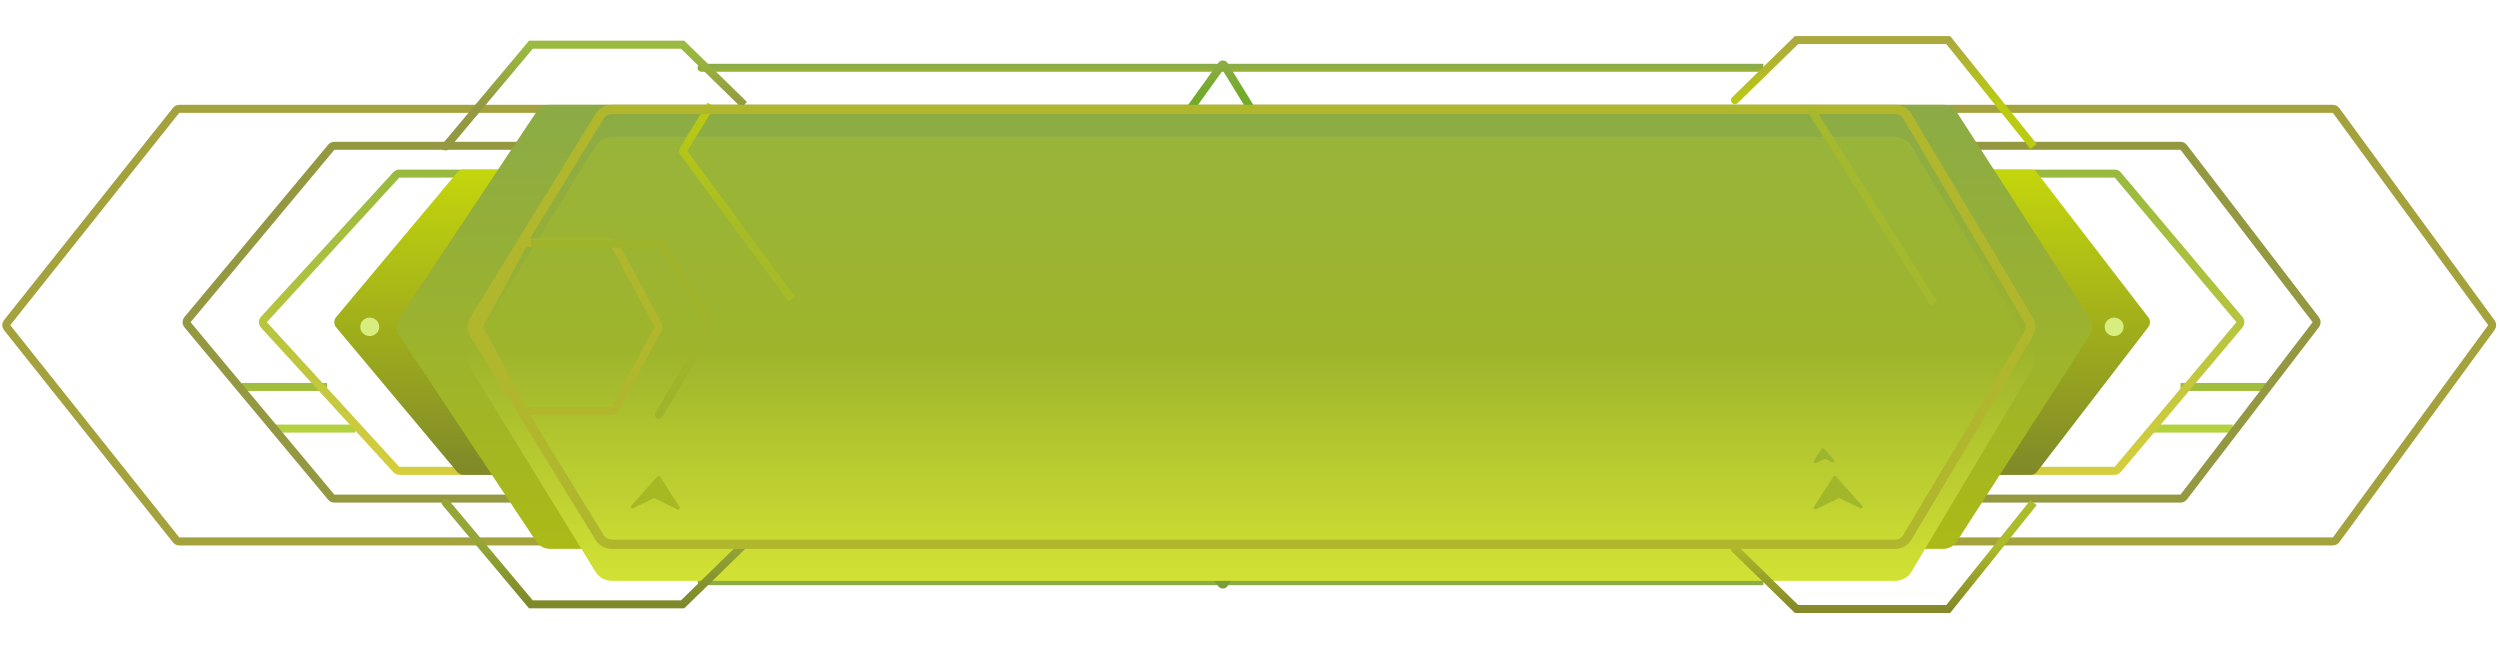 <svg width="312" height="81" viewBox="0 0 312 81" fill="none" xmlns="http://www.w3.org/2000/svg">
<g filter="url(#filter0_d_21130_5045)">
<path d="M87.556 7.963C87.279 7.963 87.056 8.187 87.056 8.463C87.056 8.74 87.279 8.963 87.556 8.963L87.556 7.963ZM87.556 8.963L220.07 8.963L220.07 7.963L87.556 7.963L87.556 8.963Z" fill="url(#paint0_linear_21130_5045)"/>
</g>
<g filter="url(#filter1_d_21130_5045)">
<path d="M87.556 73.037C87.279 73.037 87.056 72.813 87.056 72.537C87.056 72.26 87.279 72.037 87.556 72.037L87.556 73.037ZM87.556 72.037L220.07 72.037L220.07 73.037L87.556 73.037L87.556 72.037Z" fill="url(#paint1_linear_21130_5045)"/>
</g>
<g filter="url(#filter2_d_21130_5045)">
<path d="M148.082 67.633C147.921 67.409 147.972 67.096 148.197 66.935C148.421 66.774 148.734 66.826 148.895 67.05L148.082 67.633ZM152.454 72.869L152.86 72.578L152.454 72.869ZM152.787 72.858L153.213 73.12L152.787 72.858ZM148.895 67.05L152.86 72.578L152.048 73.161L148.082 67.633L148.895 67.05ZM152.361 72.596L155.753 67.079L156.605 67.603L153.213 73.12L152.361 72.596ZM152.86 72.578C152.735 72.404 152.473 72.413 152.361 72.596L153.213 73.12C152.951 73.546 152.339 73.567 152.048 73.161L152.86 72.578Z" fill="url(#paint2_linear_21130_5045)"/>
</g>
<path d="M310.929 40.281C311.058 40.457 311.058 40.696 310.929 40.871L291.547 67.366C291.453 67.495 291.303 67.571 291.143 67.571L22.371 67.571C22.219 67.571 22.075 67.501 21.98 67.382L0.888 40.888C0.742 40.705 0.742 40.447 0.888 40.265L21.98 13.77C22.075 13.651 22.219 13.582 22.371 13.582L291.143 13.582C291.303 13.582 291.453 13.658 291.547 13.786L310.929 40.281Z" stroke="#A4A23D"/>
<path d="M30.172 48.293L40.82 48.293M34.313 53.488L44.37 53.488" stroke="url(#paint3_linear_21130_5045)"/>
<path d="M282.777 48.293L272.129 48.293M278.636 53.488L268.579 53.488" stroke="url(#paint4_linear_21130_5045)"/>
<path d="M289.014 39.907C289.151 40.087 289.151 40.336 289.014 40.516L272.529 62.028C272.434 62.151 272.288 62.224 272.132 62.224L41.723 62.224C41.575 62.224 41.434 62.158 41.339 62.044L23.4 40.532C23.245 40.346 23.245 40.077 23.4 39.891L41.339 18.379C41.434 18.265 41.575 18.199 41.723 18.199L272.132 18.199C272.288 18.199 272.434 18.272 272.529 18.395L289.014 39.907Z" stroke="#949840"/>
<path d="M279.487 39.889C279.643 40.075 279.643 40.347 279.487 40.533L264.298 58.582C264.203 58.695 264.063 58.76 263.916 58.76L49.831 58.76C49.691 58.76 49.557 58.701 49.462 58.598L32.934 40.549C32.759 40.358 32.759 40.065 32.934 39.874L49.462 21.825C49.557 21.721 49.691 21.663 49.831 21.663L263.916 21.663C264.063 21.663 264.203 21.728 264.298 21.841L279.487 39.889Z" stroke="url(#paint5_linear_21130_5045)"/>
<path d="M268.11 39.602C268.387 39.961 268.387 40.462 268.11 40.821L254.223 58.87C254.034 59.116 253.741 59.26 253.431 59.26L57.827 59.26C57.532 59.26 57.251 59.129 57.061 58.902L41.949 40.853C41.638 40.482 41.638 39.941 41.949 39.569L57.061 21.521C57.251 21.294 57.532 21.163 57.827 21.163L253.431 21.163C253.741 21.163 254.034 21.307 254.223 21.553L268.11 39.602Z" fill="url(#paint6_linear_21130_5045)"/>
<path d="M260.782 39.705C261.207 40.365 261.207 41.213 260.782 41.873L244.209 67.58C243.841 68.151 243.208 68.496 242.528 68.496L68.603 68.496C67.933 68.496 67.308 68.161 66.938 67.604L49.839 41.897C49.393 41.225 49.393 40.352 49.839 39.681L66.938 13.974C67.308 13.416 67.933 13.082 68.603 13.082L242.528 13.082C243.208 13.082 243.841 13.427 244.209 13.998L260.782 39.705Z" fill="url(#paint7_linear_21130_5045)"/>
<g filter="url(#filter3_i_21130_5045)">
<path d="M253.69 39.628C254.118 40.346 254.118 41.232 253.69 41.95L238.548 67.348C238.124 68.059 237.345 68.496 236.502 68.496L76.359 68.496C75.528 68.496 74.758 68.071 74.33 67.376L58.707 41.977C58.258 41.246 58.258 40.332 58.707 39.601L74.33 14.202C74.758 13.507 75.528 13.082 76.359 13.082L236.502 13.082C237.345 13.082 238.124 13.519 238.548 14.229L253.69 39.628Z" fill="url(#paint8_linear_21130_5045)"/>
</g>
<ellipse cx="46.144" cy="40.789" rx="1.183" ry="1.154" fill="#D7ED7E"/>
<ellipse cx="263.847" cy="40.789" rx="1.183" ry="1.154" fill="#D7ED7E"/>
<g filter="url(#filter4_d_21130_5045)">
<path d="M55.226 17.956C55.049 18.167 55.077 18.483 55.288 18.66C55.5 18.837 55.815 18.81 55.992 18.598L55.226 17.956ZM66.258 5.578L66.258 5.078L66.025 5.078L65.875 5.256L66.258 5.578ZM85.189 5.578L85.538 5.22L85.392 5.078L85.189 5.078L85.189 5.578ZM55.992 18.598L66.641 5.899L65.875 5.256L55.226 17.956L55.992 18.598ZM66.258 6.078L85.189 6.078L85.189 5.078L66.258 5.078L66.258 6.078ZM84.839 5.936L92.53 13.44L93.228 12.724L85.538 5.22L84.839 5.936Z" fill="url(#paint9_linear_21130_5045)"/>
</g>
<g filter="url(#filter5_d_21130_5045)">
<path d="M55.226 63.045C55.049 62.833 55.077 62.518 55.288 62.34C55.5 62.163 55.815 62.191 55.992 62.402L55.226 63.045ZM66.258 75.423L66.258 75.923L66.025 75.923L65.875 75.744L66.258 75.423ZM85.189 75.423L85.538 75.781L85.392 75.923L85.189 75.923L85.189 75.423ZM55.992 62.402L66.641 75.102L65.875 75.744L55.226 63.045L55.992 62.402ZM66.258 74.923L85.189 74.923L85.189 75.923L66.258 75.923L66.258 74.923ZM84.839 75.065L92.53 67.561L93.228 68.277L85.538 75.781L84.839 75.065Z" fill="url(#paint10_linear_21130_5045)"/>
</g>
<g filter="url(#filter6_d_21130_5045)">
<path d="M243.141 5L243.141 4.5L243.38 4.5L243.531 4.687L243.141 5ZM224.21 5L223.861 4.642L224.006 4.5L224.21 4.5L224.21 5ZM216.869 12.862C216.671 13.055 216.354 13.051 216.161 12.853C215.969 12.656 215.973 12.339 216.17 12.146L216.869 12.862ZM253.399 18.589L242.751 5.313L243.531 4.687L254.179 17.964L253.399 18.589ZM243.141 5.5L224.21 5.5L224.21 4.5L243.141 4.5L243.141 5.5ZM224.559 5.358L216.869 12.862L216.17 12.146L223.861 4.642L224.559 5.358Z" fill="url(#paint11_linear_21130_5045)"/>
</g>
<g filter="url(#filter7_d_21130_5045)">
<path d="M243.142 76L243.142 76.5L243.381 76.5L243.532 76.313L243.142 76ZM224.211 76L223.862 76.358L224.007 76.5L224.211 76.5L224.211 76ZM216.87 68.138C216.672 67.945 216.355 67.949 216.162 68.147C215.97 68.344 215.973 68.661 216.171 68.854L216.87 68.138ZM253.4 62.411L242.752 75.687L243.532 76.313L254.18 63.036L253.4 62.411ZM243.142 75.5L224.211 75.5L224.211 76.5L243.142 76.5L243.142 75.5ZM224.56 75.642L216.87 68.138L216.171 68.854L223.862 76.358L224.56 75.642Z" fill="url(#paint12_linear_21130_5045)"/>
</g>
<g filter="url(#filter8_d_21130_5045)">
<path d="M148.082 13.367C147.921 13.591 147.972 13.904 148.197 14.065C148.421 14.226 148.734 14.174 148.895 13.95L148.082 13.367ZM152.454 8.131L152.048 7.839L152.454 8.131ZM152.787 8.142L152.361 8.404L152.787 8.142ZM148.895 13.95L152.86 8.422L152.048 7.839L148.082 13.367L148.895 13.95ZM152.361 8.404L155.753 13.921L156.605 13.397L153.213 7.881L152.361 8.404ZM152.86 8.422C152.735 8.596 152.473 8.587 152.361 8.404L153.213 7.881C152.951 7.454 152.339 7.433 152.048 7.839L152.86 8.422Z" fill="url(#paint13_linear_21130_5045)"/>
</g>
<g filter="url(#filter9_d_21130_5045)">
<path d="M88.738 13.081L85.259 18.739C85.216 18.808 85.22 18.896 85.268 18.962L98.795 37.325" stroke="url(#paint14_linear_21130_5045)"/>
</g>
<g filter="url(#filter10_d_21130_5045)">
<path fill-rule="evenodd" clip-rule="evenodd" d="M252.667 41.369L237.525 66.768C237.313 67.123 236.924 67.342 236.502 67.342L76.359 67.342C75.944 67.342 75.558 67.129 75.345 66.781L66.121 51.787L76.309 51.787C76.677 51.787 77.015 51.584 77.189 51.26L82.567 41.263C82.727 40.967 82.727 40.611 82.567 40.315L77.189 30.317C77.015 29.993 76.677 29.791 76.309 29.791L66.121 29.791L75.345 14.796C75.558 14.449 75.944 14.236 76.359 14.236L236.502 14.236C236.924 14.236 237.313 14.455 237.525 14.81L252.667 40.208C252.881 40.567 252.881 41.011 252.667 41.369ZM253.69 39.628C254.118 40.346 254.118 41.232 253.69 41.95L238.548 67.348C238.124 68.059 237.345 68.496 236.502 68.496L76.359 68.496C75.528 68.496 74.758 68.071 74.33 67.376L58.708 41.977C58.258 41.246 58.258 40.332 58.708 39.601L74.33 14.202C74.758 13.507 75.528 13.082 76.359 13.082L236.502 13.082C237.345 13.082 238.124 13.519 238.548 14.229L253.69 39.628ZM81.687 40.789L76.309 50.787L65.672 50.787L60.294 40.789L65.672 30.791L76.309 30.791L81.687 40.789Z" fill="#B1B72C"/>
</g>
<g filter="url(#filter11_d_21130_5045)">
<path d="M78.773 63.116L82.055 59.456C82.144 59.358 82.301 59.37 82.373 59.482L84.805 63.278C84.913 63.448 84.73 63.654 84.548 63.566L81.727 62.189C81.672 62.162 81.607 62.162 81.552 62.189L79.01 63.429C78.812 63.526 78.627 63.279 78.773 63.116Z" fill="#A6B822"/>
</g>
<g filter="url(#filter12_d_21130_5045)">
<path d="M232.402 63.116L229.119 59.456C229.031 59.358 228.873 59.37 228.802 59.482L226.37 63.278C226.261 63.448 226.445 63.654 226.626 63.566L229.448 62.189C229.503 62.162 229.568 62.162 229.623 62.189L232.165 63.429C232.362 63.526 232.548 63.279 232.402 63.116Z" fill="#A2B82A"/>
</g>
<g filter="url(#filter13_d_21130_5045)">
<path d="M228.852 57.344L227.64 55.993C227.552 55.894 227.394 55.907 227.323 56.018L226.37 57.506C226.261 57.676 226.444 57.882 226.626 57.793L227.673 57.283C227.728 57.256 227.793 57.256 227.848 57.283L228.615 57.657C228.812 57.753 228.998 57.507 228.852 57.344Z" fill="#9EB52E"/>
</g>
<g filter="url(#filter14_d_21130_5045)">
<path d="M82.662 30.398L83.094 30.146L82.949 29.898L82.662 29.898L82.662 30.398ZM88.738 40.789L89.168 41.044L89.318 40.791L89.17 40.536L88.738 40.789ZM81.8 51.501C81.66 51.739 81.738 52.045 81.975 52.186C82.213 52.327 82.52 52.249 82.661 52.011L81.8 51.501ZM66.258 30.898L82.662 30.898L82.662 29.898L66.258 29.898L66.258 30.898ZM82.231 30.651L88.306 41.041L89.17 40.536L83.094 30.146L82.231 30.651ZM88.308 40.533L81.8 51.501L82.661 52.011L89.168 41.044L88.308 40.533Z" fill="#9FB42B"/>
</g>
<g filter="url(#filter15_d_21130_5045)">
<path d="M225.985 13.659L241.367 37.903" stroke="#A4B92D"/>
</g>
<defs>
<filter id="filter0_d_21130_5045" x="83.056" y="3.963" width="141.015" height="9" filterUnits="userSpaceOnUse" color-interpolation-filters="sRGB">
<feFlood flood-opacity="0" result="BackgroundImageFix"/>
<feColorMatrix in="SourceAlpha" type="matrix" values="0 0 0 0 0 0 0 0 0 0 0 0 0 0 0 0 0 0 127 0" result="hardAlpha"/>
<feOffset/>
<feGaussianBlur stdDeviation="2"/>
<feComposite in2="hardAlpha" operator="out"/>
<feColorMatrix type="matrix" values="0 0 0 0 0.557 0 0 0 0 0.733 0 0 0 0 0.269 0 0 0 1 0"/>
<feBlend mode="normal" in2="BackgroundImageFix" result="effect1_dropShadow_21130_5045"/>
<feBlend mode="normal" in="SourceGraphic" in2="effect1_dropShadow_21130_5045" result="shape"/>
</filter>
<filter id="filter1_d_21130_5045" x="83.056" y="68.037" width="141.015" height="9" filterUnits="userSpaceOnUse" color-interpolation-filters="sRGB">
<feFlood flood-opacity="0" result="BackgroundImageFix"/>
<feColorMatrix in="SourceAlpha" type="matrix" values="0 0 0 0 0 0 0 0 0 0 0 0 0 0 0 0 0 0 127 0" result="hardAlpha"/>
<feOffset/>
<feGaussianBlur stdDeviation="2"/>
<feComposite in2="hardAlpha" operator="out"/>
<feColorMatrix type="matrix" values="0 0 0 0 0.557 0 0 0 0 0.733 0 0 0 0 0.269 0 0 0 1 0"/>
<feBlend mode="normal" in2="BackgroundImageFix" result="effect1_dropShadow_21130_5045"/>
<feBlend mode="normal" in="SourceGraphic" in2="effect1_dropShadow_21130_5045" result="shape"/>
</filter>
<filter id="filter2_d_21130_5045" x="143.988" y="62.841" width="16.616" height="14.611" filterUnits="userSpaceOnUse" color-interpolation-filters="sRGB">
<feFlood flood-opacity="0" result="BackgroundImageFix"/>
<feColorMatrix in="SourceAlpha" type="matrix" values="0 0 0 0 0 0 0 0 0 0 0 0 0 0 0 0 0 0 127 0" result="hardAlpha"/>
<feOffset/>
<feGaussianBlur stdDeviation="2"/>
<feComposite in2="hardAlpha" operator="out"/>
<feColorMatrix type="matrix" values="0 0 0 0 0.78 0 0 0 0 0.913 0 0 0 0 0.5 0 0 0 1 0"/>
<feBlend mode="normal" in2="BackgroundImageFix" result="effect1_dropShadow_21130_5045"/>
<feBlend mode="normal" in="SourceGraphic" in2="effect1_dropShadow_21130_5045" result="shape"/>
</filter>
<filter id="filter3_i_21130_5045" x="58.37" y="13.082" width="195.641" height="59.415" filterUnits="userSpaceOnUse" color-interpolation-filters="sRGB">
<feFlood flood-opacity="0" result="BackgroundImageFix"/>
<feBlend mode="normal" in="SourceGraphic" in2="BackgroundImageFix" result="shape"/>
<feColorMatrix in="SourceAlpha" type="matrix" values="0 0 0 0 0 0 0 0 0 0 0 0 0 0 0 0 0 0 127 0" result="hardAlpha"/>
<feOffset dy="4"/>
<feGaussianBlur stdDeviation="2"/>
<feComposite in2="hardAlpha" operator="arithmetic" k2="-1" k3="1"/>
<feColorMatrix type="matrix" values="0 0 0 0 0.796 0 0 0 0 0.859 0 0 0 0 0.204 0 0 0 1 0"/>
<feBlend mode="normal" in2="shape" result="effect1_innerShadow_21130_5045"/>
</filter>
<filter id="filter4_d_21130_5045" x="51.109" y="1.078" width="46.119" height="21.699" filterUnits="userSpaceOnUse" color-interpolation-filters="sRGB">
<feFlood flood-opacity="0" result="BackgroundImageFix"/>
<feColorMatrix in="SourceAlpha" type="matrix" values="0 0 0 0 0 0 0 0 0 0 0 0 0 0 0 0 0 0 127 0" result="hardAlpha"/>
<feOffset/>
<feGaussianBlur stdDeviation="2"/>
<feComposite in2="hardAlpha" operator="out"/>
<feColorMatrix type="matrix" values="0 0 0 0 0.718 0 0 0 0 0.784 0 0 0 0 0.071 0 0 0 1 0"/>
<feBlend mode="normal" in2="BackgroundImageFix" result="effect1_dropShadow_21130_5045"/>
<feBlend mode="normal" in="SourceGraphic" in2="effect1_dropShadow_21130_5045" result="shape"/>
</filter>
<filter id="filter5_d_21130_5045" x="51.109" y="58.224" width="46.119" height="21.699" filterUnits="userSpaceOnUse" color-interpolation-filters="sRGB">
<feFlood flood-opacity="0" result="BackgroundImageFix"/>
<feColorMatrix in="SourceAlpha" type="matrix" values="0 0 0 0 0 0 0 0 0 0 0 0 0 0 0 0 0 0 127 0" result="hardAlpha"/>
<feOffset/>
<feGaussianBlur stdDeviation="2"/>
<feComposite in2="hardAlpha" operator="out"/>
<feColorMatrix type="matrix" values="0 0 0 0 0.326 0 0 0 0 0.537 0 0 0 0 0.161 0 0 0 1 0"/>
<feBlend mode="normal" in2="BackgroundImageFix" result="effect1_dropShadow_21130_5045"/>
<feBlend mode="normal" in="SourceGraphic" in2="effect1_dropShadow_21130_5045" result="shape"/>
</filter>
<filter id="filter6_d_21130_5045" x="212.02" y="0.5" width="46.159" height="22.089" filterUnits="userSpaceOnUse" color-interpolation-filters="sRGB">
<feFlood flood-opacity="0" result="BackgroundImageFix"/>
<feColorMatrix in="SourceAlpha" type="matrix" values="0 0 0 0 0 0 0 0 0 0 0 0 0 0 0 0 0 0 127 0" result="hardAlpha"/>
<feOffset/>
<feGaussianBlur stdDeviation="2"/>
<feComposite in2="hardAlpha" operator="out"/>
<feColorMatrix type="matrix" values="0 0 0 0 0.8 0 0 0 0 0.867 0 0 0 0 0.204 0 0 0 1 0"/>
<feBlend mode="normal" in2="BackgroundImageFix" result="effect1_dropShadow_21130_5045"/>
<feBlend mode="normal" in="SourceGraphic" in2="effect1_dropShadow_21130_5045" result="shape"/>
</filter>
<filter id="filter7_d_21130_5045" x="212.021" y="58.411" width="46.159" height="22.089" filterUnits="userSpaceOnUse" color-interpolation-filters="sRGB">
<feFlood flood-opacity="0" result="BackgroundImageFix"/>
<feColorMatrix in="SourceAlpha" type="matrix" values="0 0 0 0 0 0 0 0 0 0 0 0 0 0 0 0 0 0 127 0" result="hardAlpha"/>
<feOffset/>
<feGaussianBlur stdDeviation="2"/>
<feComposite in2="hardAlpha" operator="out"/>
<feColorMatrix type="matrix" values="0 0 0 0 0.326 0 0 0 0 0.537 0 0 0 0 0.161 0 0 0 1 0"/>
<feBlend mode="normal" in2="BackgroundImageFix" result="effect1_dropShadow_21130_5045"/>
<feBlend mode="normal" in="SourceGraphic" in2="effect1_dropShadow_21130_5045" result="shape"/>
</filter>
<filter id="filter8_d_21130_5045" x="143.988" y="3.547" width="16.616" height="14.611" filterUnits="userSpaceOnUse" color-interpolation-filters="sRGB">
<feFlood flood-opacity="0" result="BackgroundImageFix"/>
<feColorMatrix in="SourceAlpha" type="matrix" values="0 0 0 0 0 0 0 0 0 0 0 0 0 0 0 0 0 0 127 0" result="hardAlpha"/>
<feOffset/>
<feGaussianBlur stdDeviation="2"/>
<feComposite in2="hardAlpha" operator="out"/>
<feColorMatrix type="matrix" values="0 0 0 0 0.78 0 0 0 0 0.913 0 0 0 0 0.5 0 0 0 1 0"/>
<feBlend mode="normal" in2="BackgroundImageFix" result="effect1_dropShadow_21130_5045"/>
<feBlend mode="normal" in="SourceGraphic" in2="effect1_dropShadow_21130_5045" result="shape"/>
</filter>
<filter id="filter9_d_21130_5045" x="80.73" y="8.819" width="22.468" height="32.802" filterUnits="userSpaceOnUse" color-interpolation-filters="sRGB">
<feFlood flood-opacity="0" result="BackgroundImageFix"/>
<feColorMatrix in="SourceAlpha" type="matrix" values="0 0 0 0 0 0 0 0 0 0 0 0 0 0 0 0 0 0 127 0" result="hardAlpha"/>
<feOffset/>
<feGaussianBlur stdDeviation="2"/>
<feComposite in2="hardAlpha" operator="out"/>
<feColorMatrix type="matrix" values="0 0 0 0 0.8 0 0 0 0 0.867 0 0 0 0 0.204 0 0 0 1 0"/>
<feBlend mode="normal" in2="BackgroundImageFix" result="effect1_dropShadow_21130_5045"/>
<feBlend mode="normal" in="SourceGraphic" in2="effect1_dropShadow_21130_5045" result="shape"/>
</filter>
<filter id="filter10_d_21130_5045" x="54.37" y="9.082" width="203.641" height="63.415" filterUnits="userSpaceOnUse" color-interpolation-filters="sRGB">
<feFlood flood-opacity="0" result="BackgroundImageFix"/>
<feColorMatrix in="SourceAlpha" type="matrix" values="0 0 0 0 0 0 0 0 0 0 0 0 0 0 0 0 0 0 127 0" result="hardAlpha"/>
<feOffset/>
<feGaussianBlur stdDeviation="2"/>
<feComposite in2="hardAlpha" operator="out"/>
<feColorMatrix type="matrix" values="0 0 0 0 0.784 0 0 0 0 0.851 0 0 0 0 0.2 0 0 0 1 0"/>
<feBlend mode="normal" in2="BackgroundImageFix" result="effect1_dropShadow_21130_5045"/>
<feBlend mode="normal" in="SourceGraphic" in2="effect1_dropShadow_21130_5045" result="shape"/>
</filter>
<filter id="filter11_d_21130_5045" x="74.721" y="55.39" width="14.116" height="12.197" filterUnits="userSpaceOnUse" color-interpolation-filters="sRGB">
<feFlood flood-opacity="0" result="BackgroundImageFix"/>
<feColorMatrix in="SourceAlpha" type="matrix" values="0 0 0 0 0 0 0 0 0 0 0 0 0 0 0 0 0 0 127 0" result="hardAlpha"/>
<feOffset/>
<feGaussianBlur stdDeviation="2"/>
<feComposite in2="hardAlpha" operator="out"/>
<feColorMatrix type="matrix" values="0 0 0 0 1 0 0 0 0 0.9 0 0 0 0 0.642 0 0 0 1 0"/>
<feBlend mode="normal" in2="BackgroundImageFix" result="effect1_dropShadow_21130_5045"/>
<feBlend mode="normal" in="SourceGraphic" in2="effect1_dropShadow_21130_5045" result="shape"/>
</filter>
<filter id="filter12_d_21130_5045" x="222.338" y="55.39" width="14.116" height="12.197" filterUnits="userSpaceOnUse" color-interpolation-filters="sRGB">
<feFlood flood-opacity="0" result="BackgroundImageFix"/>
<feColorMatrix in="SourceAlpha" type="matrix" values="0 0 0 0 0 0 0 0 0 0 0 0 0 0 0 0 0 0 127 0" result="hardAlpha"/>
<feOffset/>
<feGaussianBlur stdDeviation="2"/>
<feComposite in2="hardAlpha" operator="out"/>
<feColorMatrix type="matrix" values="0 0 0 0 0.876 0 0 0 0 0.945 0 0 0 0 0.354 0 0 0 1 0"/>
<feBlend mode="normal" in2="BackgroundImageFix" result="effect1_dropShadow_21130_5045"/>
<feBlend mode="normal" in="SourceGraphic" in2="effect1_dropShadow_21130_5045" result="shape"/>
</filter>
<filter id="filter13_d_21130_5045" x="222.337" y="51.926" width="10.567" height="9.888" filterUnits="userSpaceOnUse" color-interpolation-filters="sRGB">
<feFlood flood-opacity="0" result="BackgroundImageFix"/>
<feColorMatrix in="SourceAlpha" type="matrix" values="0 0 0 0 0 0 0 0 0 0 0 0 0 0 0 0 0 0 127 0" result="hardAlpha"/>
<feOffset/>
<feGaussianBlur stdDeviation="2"/>
<feComposite in2="hardAlpha" operator="out"/>
<feColorMatrix type="matrix" values="0 0 0 0 0.902 0 0 0 0 0.961 0 0 0 0 0.456 0 0 0 1 0"/>
<feBlend mode="normal" in2="BackgroundImageFix" result="effect1_dropShadow_21130_5045"/>
<feBlend mode="normal" in="SourceGraphic" in2="effect1_dropShadow_21130_5045" result="shape"/>
</filter>
<filter id="filter14_d_21130_5045" x="62.258" y="25.898" width="31.061" height="30.358" filterUnits="userSpaceOnUse" color-interpolation-filters="sRGB">
<feFlood flood-opacity="0" result="BackgroundImageFix"/>
<feColorMatrix in="SourceAlpha" type="matrix" values="0 0 0 0 0 0 0 0 0 0 0 0 0 0 0 0 0 0 127 0" result="hardAlpha"/>
<feOffset/>
<feGaussianBlur stdDeviation="2"/>
<feComposite in2="hardAlpha" operator="out"/>
<feColorMatrix type="matrix" values="0 0 0 0 0.8 0 0 0 0 0.867 0 0 0 0 0.204 0 0 0 1 0"/>
<feBlend mode="normal" in2="BackgroundImageFix" result="effect1_dropShadow_21130_5045"/>
<feBlend mode="normal" in="SourceGraphic" in2="effect1_dropShadow_21130_5045" result="shape"/>
</filter>
<filter id="filter15_d_21130_5045" x="221.563" y="9.391" width="24.226" height="32.78" filterUnits="userSpaceOnUse" color-interpolation-filters="sRGB">
<feFlood flood-opacity="0" result="BackgroundImageFix"/>
<feColorMatrix in="SourceAlpha" type="matrix" values="0 0 0 0 0 0 0 0 0 0 0 0 0 0 0 0 0 0 127 0" result="hardAlpha"/>
<feOffset/>
<feGaussianBlur stdDeviation="2"/>
<feComposite in2="hardAlpha" operator="out"/>
<feColorMatrix type="matrix" values="0 0 0 0 0.8 0 0 0 0 0.867 0 0 0 0 0.204 0 0 0 1 0"/>
<feBlend mode="normal" in2="BackgroundImageFix" result="effect1_dropShadow_21130_5045"/>
<feBlend mode="normal" in="SourceGraphic" in2="effect1_dropShadow_21130_5045" result="shape"/>
</filter>
<linearGradient id="paint0_linear_21130_5045" x1="153.813" y1="8.463" x2="153.813" y2="9.463" gradientUnits="userSpaceOnUse">
<stop stop-color="#8CAC47"/>
<stop offset="0.684" stop-color="#A6B81F"/>
</linearGradient>
<linearGradient id="paint1_linear_21130_5045" x1="153.813" y1="72.537" x2="153.813" y2="71.537" gradientUnits="userSpaceOnUse">
<stop stop-color="#8CAC47"/>
<stop offset="0.684" stop-color="#A6B81F"/>
</linearGradient>
<linearGradient id="paint2_linear_21130_5045" x1="152.334" y1="73.114" x2="152.334" y2="67.341" gradientUnits="userSpaceOnUse">
<stop stop-color="#789F37"/>
<stop offset="0.684" stop-color="#7A9D35"/>
</linearGradient>
<linearGradient id="paint3_linear_21130_5045" x1="37.271" y1="48.293" x2="37.271" y2="53.488" gradientUnits="userSpaceOnUse">
<stop stop-color="#A1BD3E"/>
<stop offset="1" stop-color="#B4D23E"/>
</linearGradient>
<linearGradient id="paint4_linear_21130_5045" x1="275.678" y1="48.293" x2="275.678" y2="53.488" gradientUnits="userSpaceOnUse">
<stop stop-color="#A1BD3E"/>
<stop offset="1" stop-color="#B4D23E"/>
</linearGradient>
<linearGradient id="paint5_linear_21130_5045" x1="156.179" y1="21.163" x2="156.179" y2="59.26" gradientUnits="userSpaceOnUse">
<stop stop-color="#98BA3E"/>
<stop offset="1" stop-color="#D5CE3D"/>
</linearGradient>
<linearGradient id="paint6_linear_21130_5045" x1="154.995" y1="21.163" x2="154.995" y2="59.26" gradientUnits="userSpaceOnUse">
<stop stop-color="#C4D60C"/>
<stop offset="1" stop-color="#7F8929"/>
</linearGradient>
<linearGradient id="paint7_linear_21130_5045" x1="154.996" y1="13.082" x2="154.996" y2="68.496" gradientUnits="userSpaceOnUse">
<stop stop-color="#8BAB46"/>
<stop offset="1" stop-color="#ABBA17"/>
</linearGradient>
<linearGradient id="paint8_linear_21130_5045" x1="156.179" y1="13.082" x2="156.179" y2="68.496" gradientUnits="userSpaceOnUse">
<stop stop-color="#98B43A"/>
<stop offset="0.485" stop-color="#9EB42B"/>
<stop offset="1" stop-color="#D2E234"/>
</linearGradient>
<linearGradient id="paint9_linear_21130_5045" x1="74.836" y1="5.578" x2="74.836" y2="17.122" gradientUnits="userSpaceOnUse">
<stop stop-color="#9ABB3F"/>
<stop offset="0.684" stop-color="#949840"/>
</linearGradient>
<linearGradient id="paint10_linear_21130_5045" x1="74.836" y1="75.423" x2="74.836" y2="63.878" gradientUnits="userSpaceOnUse">
<stop stop-color="#7F8929"/>
<stop offset="0.684" stop-color="#95A636"/>
</linearGradient>
<linearGradient id="paint11_linear_21130_5045" x1="234.563" y1="5" x2="234.563" y2="16.545" gradientUnits="userSpaceOnUse">
<stop stop-color="#ABA93E"/>
<stop offset="0.684" stop-color="#BACB11"/>
</linearGradient>
<linearGradient id="paint12_linear_21130_5045" x1="234.564" y1="76" x2="234.564" y2="64.455" gradientUnits="userSpaceOnUse">
<stop stop-color="#868929"/>
<stop offset="0.684" stop-color="#ACBB29"/>
</linearGradient>
<linearGradient id="paint13_linear_21130_5045" x1="152.334" y1="7.886" x2="152.334" y2="13.659" gradientUnits="userSpaceOnUse">
<stop stop-color="#8DAC45"/>
<stop offset="0.684" stop-color="#72AA2A"/>
</linearGradient>
<linearGradient id="paint14_linear_21130_5045" x1="91.992" y1="13.081" x2="91.992" y2="37.325" gradientUnits="userSpaceOnUse">
<stop stop-color="#BACA11"/>
<stop offset="0.684" stop-color="#A6BB27"/>
</linearGradient>
</defs>
</svg>
